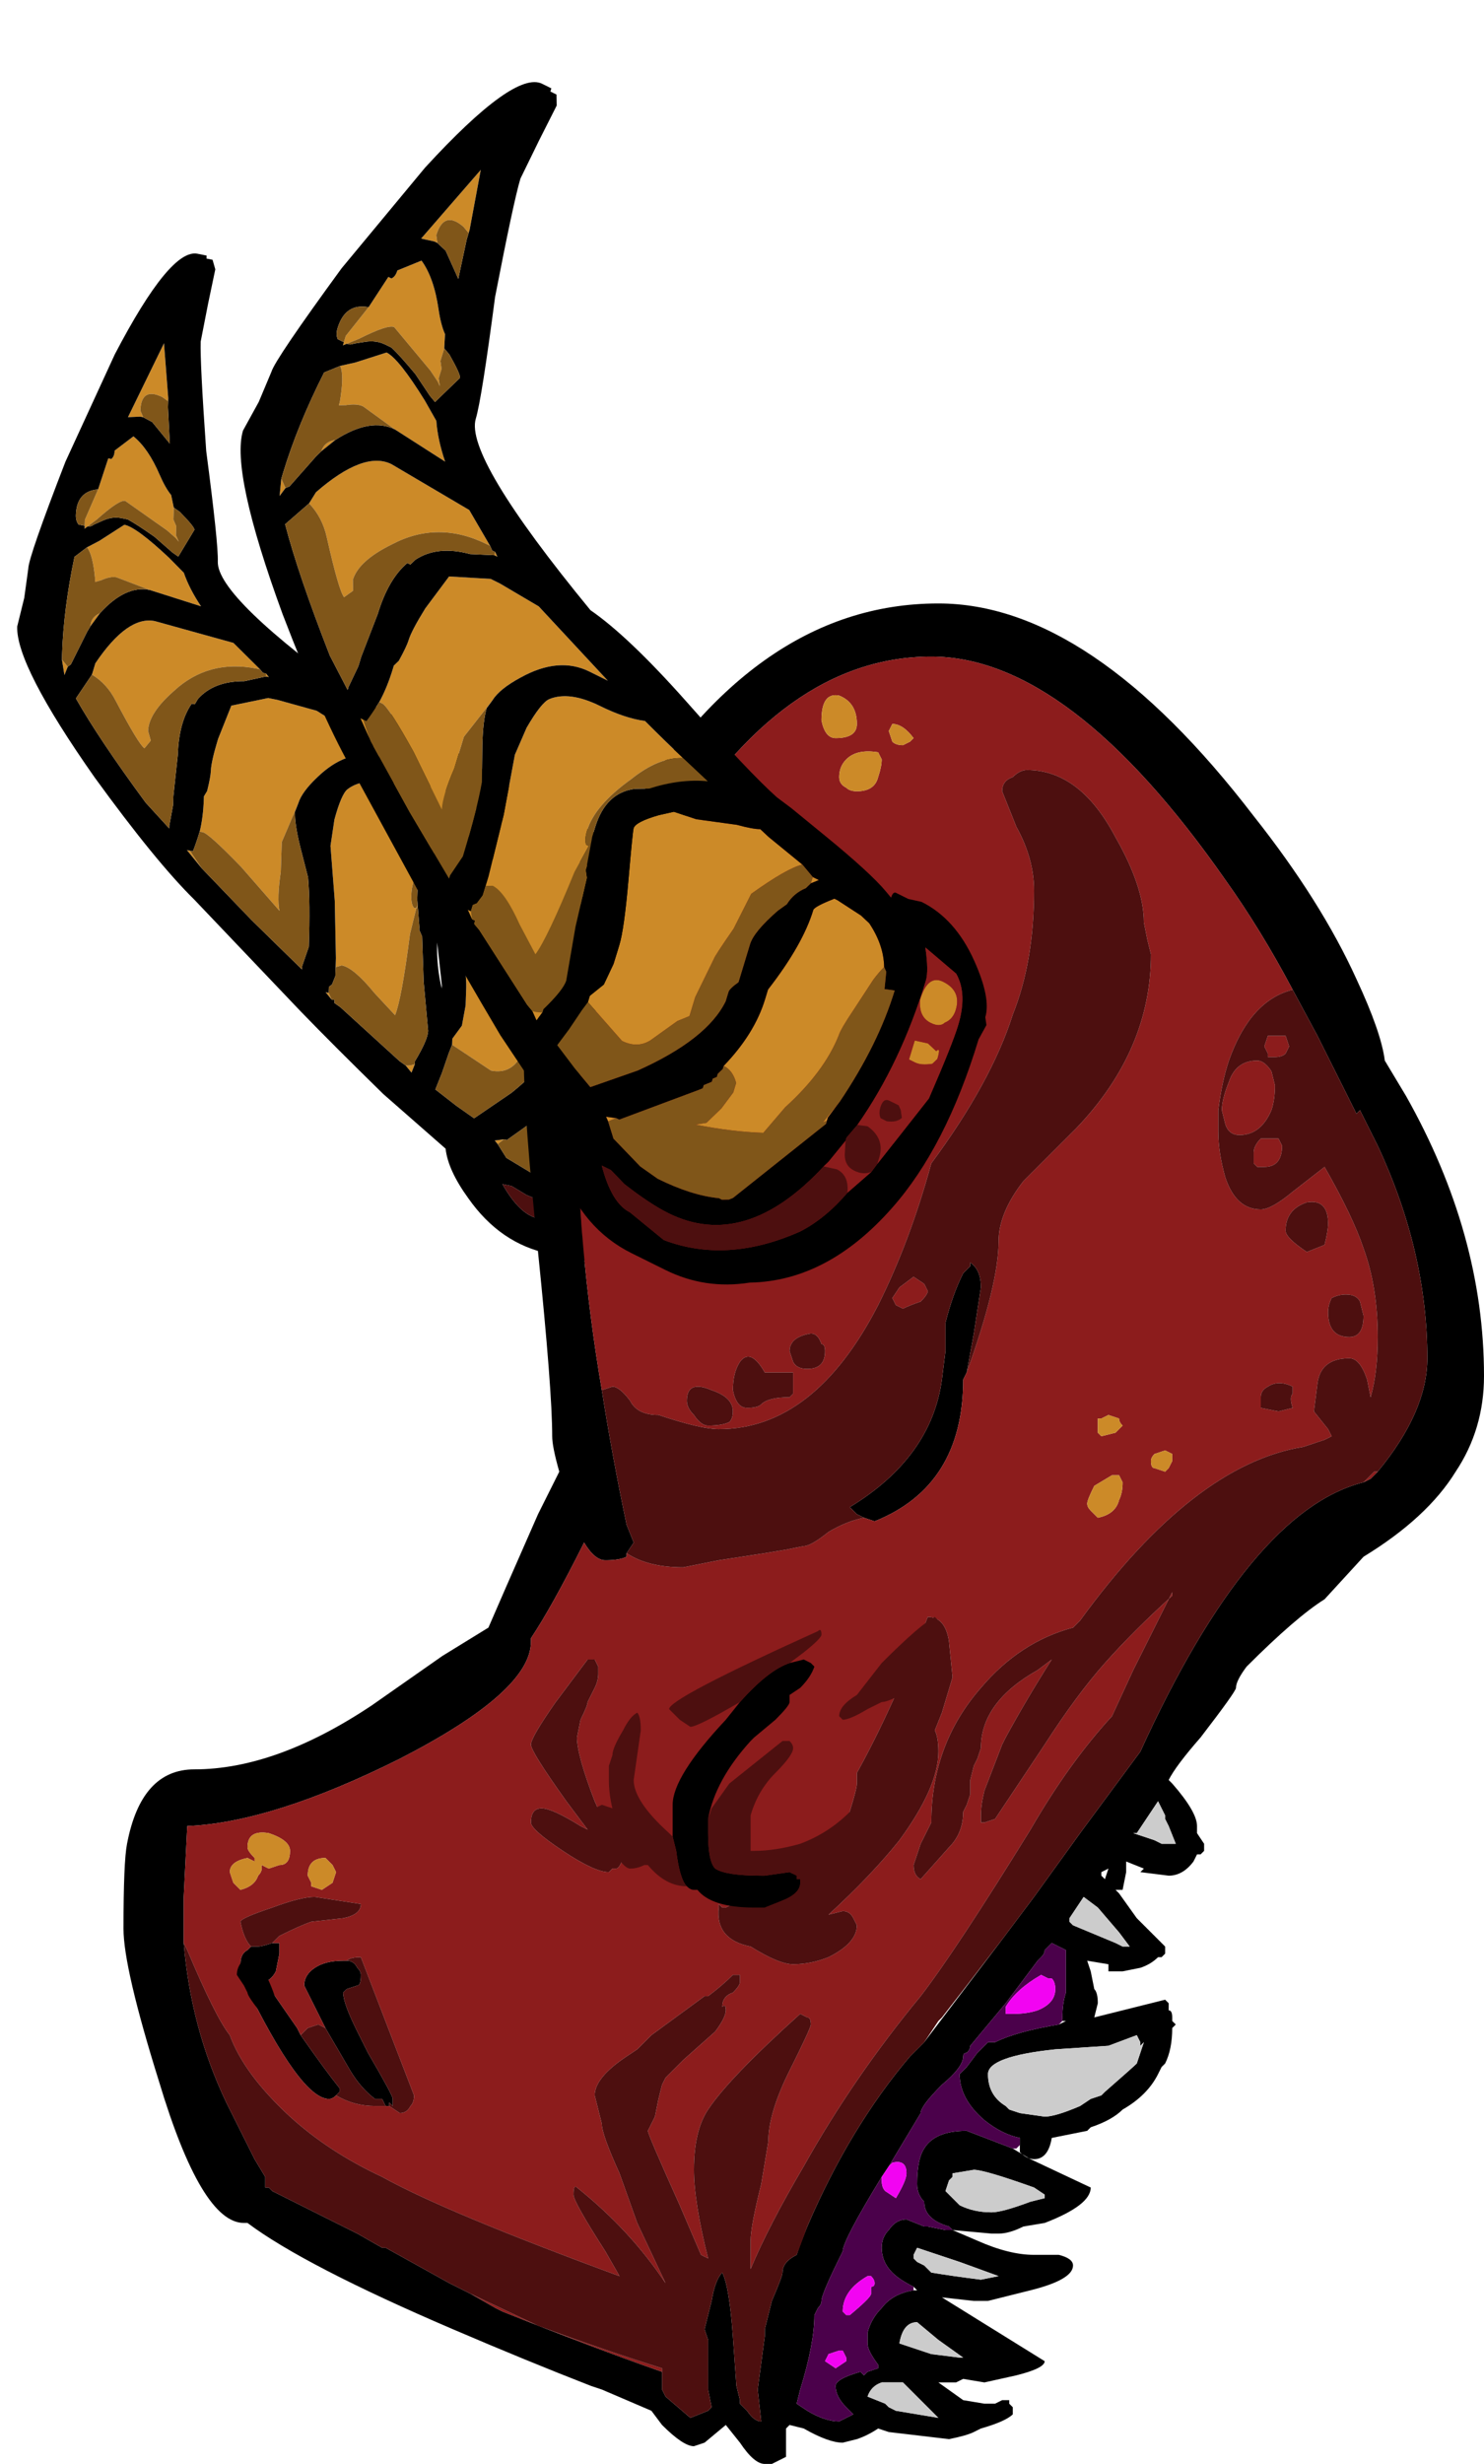 <?xml version="1.0" encoding="UTF-8" standalone="no"?>
<svg xmlns:ffdec="https://www.free-decompiler.com/flash" xmlns:xlink="http://www.w3.org/1999/xlink" ffdec:objectType="frame" height="243.35px" width="146.6px" xmlns="http://www.w3.org/2000/svg">
  <g transform="matrix(1.0, 0.0, 0.0, 1.0, 92.7, 239.5)">
    <use ffdec:characterId="43" height="108.15" transform="matrix(0.856, 0.172, -0.028, 0.843, -89.668, -217.75)" width="91.7" xlink:href="#sprite0"/>
    <use ffdec:characterId="45" height="26.25" transform="matrix(7.0, 0.0, 0.0, 7.0, -80.5, -179.9)" width="19.2" xlink:href="#shape1"/>
    <use ffdec:characterId="43" height="108.15" transform="matrix(0.865, 0.429, -0.271, 0.893, -55.794, -239.483)" width="91.7" xlink:href="#sprite0"/>
  </g>
  <defs>
    <g id="sprite0" transform="matrix(1.0, 0.0, 0.0, 1.0, 45.85, 108.15)">
      <use ffdec:characterId="42" height="15.45" transform="matrix(7.0, 0.0, 0.0, 7.0, -45.85, -108.15)" width="13.1" xlink:href="#shape0"/>
    </g>
    <g id="shape0" transform="matrix(1.0, 0.0, 0.0, 1.0, 6.55, 15.45)">
      <path d="M-1.15 -4.05 L-1.15 -4.2 -1.2 -5.15 -1.3 -6.05 -1.25 -6.5 Q-1.15 -6.95 -1.05 -7.05 -0.8 -7.3 -0.3 -7.3 0.1 -7.3 0.4 -7.4 0.8 -7.25 1.1 -7.15 0.75 -7.0 0.45 -6.5 0.05 -5.9 0.05 -5.5 0.05 -5.35 0.1 -5.3 L0.15 -5.3 0.15 -5.35 0.05 -4.85 Q-0.05 -3.75 -0.15 -3.45 L-0.5 -3.75 Q-0.85 -4.1 -1.05 -4.1 L-1.15 -4.05 M0.2 -2.7 L0.15 -2.55 0.05 -2.65 Q0.1 -2.65 0.2 -2.7 M-1.2 -3.5 L-1.3 -3.6 -1.25 -3.6 -1.2 -3.5 M4.85 -5.65 Q4.8 -5.55 4.75 -5.4 L4.6 -4.85 Q4.5 -4.5 4.5 -4.4 4.45 -3.8 4.05 -3.05 L3.85 -2.55 Q3.4 -2.35 2.85 -2.2 L3.0 -2.3 3.15 -2.6 3.25 -2.9 3.25 -3.05 Q3.15 -3.2 3.0 -3.2 3.3 -3.85 3.3 -4.4 L3.3 -4.55 Q3.6 -5.4 3.6 -5.95 3.6 -6.0 3.8 -6.2 L3.85 -6.25 3.9 -6.25 4.3 -6.2 4.45 -6.15 Q4.75 -5.95 4.85 -5.65 M1.7 -1.75 L1.6 -1.65 1.55 -1.7 1.7 -1.75 M4.7 -3.15 L4.65 -3.1 4.8 -3.5 4.7 -3.2 4.7 -3.15 M5.75 -5.85 Q6.05 -5.85 6.05 -5.55 6.05 -5.4 5.95 -5.3 5.9 -5.2 5.75 -5.2 5.55 -5.2 5.5 -5.45 5.5 -5.85 5.75 -5.85 M3.45 -6.4 L3.55 -6.4 3.45 -6.3 3.45 -6.4 M0.8 -3.15 L0.8 -3.25 0.95 -3.5 1.0 -3.85 1.0 -4.15 Q1.0 -4.4 0.85 -5.1 0.7 -5.8 0.7 -5.85 0.7 -5.95 1.0 -6.2 L1.2 -6.35 1.55 -6.4 2.15 -6.6 Q2.4 -6.65 2.5 -6.7 L2.65 -6.65 3.25 -6.5 Q3.05 -6.35 2.65 -5.75 L2.55 -5.15 Q2.4 -4.65 2.4 -4.6 L2.3 -3.95 2.3 -3.65 2.15 -3.5 1.85 -3.05 Q1.7 -2.85 1.45 -2.85 L0.8 -3.15 M5.6 -4.55 Q5.6 -4.6 5.6 -4.7 L5.6 -4.85 5.8 -4.9 5.95 -4.85 Q6.0 -4.95 6.0 -4.75 L5.95 -4.65 Q5.8 -4.55 5.7 -4.55 L5.6 -4.55 M-4.2 -12.9 L-4.3 -12.95 Q-4.65 -13.05 -4.65 -12.65 L-4.6 -12.55 -4.65 -12.55 -4.85 -12.5 -4.3 -13.85 -4.2 -12.95 -4.2 -12.9 M-5.3 -11.2 L-5.15 -11.75 -5.1 -11.75 Q-5.05 -11.8 -5.05 -11.9 L-4.75 -12.2 Q-4.5 -12.05 -4.3 -11.65 -4.2 -11.45 -4.1 -11.35 L-4.05 -11.15 -4.05 -10.95 -4.0 -10.85 -4.0 -10.7 -3.95 -10.6 -4.0 -10.65 -4.15 -10.75 -4.85 -11.1 Q-4.95 -11.1 -5.3 -10.7 L-5.45 -10.55 -5.5 -10.5 -5.5 -10.55 -5.5 -10.65 -5.3 -11.2 M-5.3 -8.1 L-5.25 -8.3 Q-4.75 -9.2 -4.3 -9.2 L-3.0 -9.1 -2.55 -8.75 -2.6 -8.75 Q-3.4 -8.75 -3.95 -8.1 -4.35 -7.65 -4.35 -7.35 L-4.3 -7.2 -4.4 -7.05 Q-4.5 -7.1 -4.9 -7.75 -5.05 -8.0 -5.3 -8.1 M-2.45 -8.7 L-2.4 -8.65 -2.45 -8.65 -2.45 -8.7 M-3.95 -5.8 L-3.95 -5.8 M-5.45 -10.2 L-5.25 -10.35 -4.85 -10.7 Q-4.65 -10.7 -4.1 -10.3 L-3.85 -10.1 Q-3.75 -9.85 -3.55 -9.6 L-4.4 -9.7 -4.95 -9.8 Q-5.05 -9.8 -5.2 -9.7 L-5.3 -9.65 -5.3 -9.7 Q-5.35 -10.1 -5.45 -10.2 M-5.2 -9.15 L-5.35 -8.9 Q-5.35 -9.05 -5.2 -9.15 M-5.7 -8.15 L-5.75 -8.0 -5.8 -8.25 -5.7 -8.15 M-3.45 -5.85 Q-3.4 -6.1 -3.4 -6.4 L-3.4 -6.45 -3.35 -6.55 Q-3.3 -6.8 -3.3 -6.9 -3.3 -7.05 -3.2 -7.45 L-3.0 -8.05 -2.4 -8.3 -2.25 -8.3 -1.6 -8.25 -0.3 -7.7 -0.6 -7.7 Q-1.1 -7.7 -1.55 -7.15 -1.8 -6.85 -1.85 -6.65 L-2.1 -5.95 -2.1 -5.45 Q-2.15 -5.0 -2.1 -4.8 L-2.75 -5.4 Q-3.3 -5.85 -3.4 -5.85 L-3.45 -5.85 M-3.4 -5.25 L-3.65 -5.5 -3.55 -5.5 -3.6 -5.5 -3.4 -5.25" fill="#cc8a28" fill-rule="evenodd" stroke="none"/>
      <path d="M1.1 -7.15 Q0.8 -7.25 0.4 -7.4 0.1 -7.3 -0.3 -7.3 -0.8 -7.3 -1.05 -7.05 -1.15 -6.95 -1.25 -6.5 L-1.3 -6.05 -1.2 -5.15 -1.15 -4.2 -1.15 -4.05 -1.15 -3.9 -1.2 -3.75 -1.25 -3.7 -1.25 -3.6 -1.3 -3.6 -1.2 -3.5 -1.15 -3.5 -1.15 -3.45 -1.05 -3.4 -0.05 -2.7 0.05 -2.65 0.15 -2.55 0.2 -2.7 0.2 -2.75 Q0.4 -3.15 0.4 -3.3 L0.3 -4.1 0.25 -4.85 0.2 -4.95 0.2 -5.0 0.15 -5.45 0.15 -5.6 Q0.15 -6.15 0.55 -6.4 L0.75 -6.5 Q1.15 -6.85 1.55 -7.0 L1.1 -7.15 M2.6 -7.25 L2.85 -7.2 3.45 -7.05 Q4.25 -6.85 4.55 -6.7 L4.65 -6.65 Q4.65 -6.75 4.7 -6.75 L4.9 -6.75 5.1 -6.8 Q5.65 -6.8 6.1 -6.35 6.5 -5.95 6.5 -5.65 L6.55 -5.55 6.5 -5.3 Q6.5 -3.6 6.0 -2.4 5.4 -0.95 4.3 -0.4 3.7 0.0 3.05 0.0 L2.5 0.0 Q1.7 0.0 1.15 -0.65 0.8 -1.05 0.75 -1.4 L-0.3 -2.1 Q-1.15 -2.75 -1.7 -3.2 L-3.5 -4.7 Q-4.15 -5.2 -5.2 -6.4 -6.55 -8.0 -6.55 -8.65 L-6.45 -9.15 -6.4 -9.65 Q-6.4 -9.85 -5.85 -11.55 L-5.1 -13.5 Q-4.25 -15.45 -3.8 -15.45 L-3.65 -15.45 -3.65 -15.4 -3.55 -15.4 -3.5 -15.25 -3.6 -14.65 -3.7 -14.0 Q-3.7 -13.65 -3.55 -12.2 -3.3 -10.7 -3.3 -10.4 -3.3 -9.8 -0.85 -8.55 -0.2 -8.45 0.9 -7.95 2.1 -7.4 2.6 -7.25 M4.8 -3.5 Q5.1 -4.55 5.1 -5.4 L4.95 -5.35 4.9 -5.6 4.85 -5.65 Q4.75 -5.95 4.45 -6.15 L4.3 -6.2 3.9 -6.25 3.85 -6.25 3.8 -6.2 Q3.6 -6.0 3.6 -5.95 3.6 -5.4 3.3 -4.55 L3.3 -4.4 Q3.3 -3.85 3.0 -3.2 L3.0 -3.15 2.95 -3.05 2.95 -3.0 2.9 -2.95 2.9 -2.9 2.8 -2.8 2.8 -2.75 2.75 -2.7 1.75 -1.75 1.7 -1.75 1.55 -1.7 1.6 -1.65 1.75 -1.45 Q2.0 -1.35 2.25 -1.25 L2.55 -1.2 Q3.1 -1.2 3.5 -1.35 L3.55 -1.35 3.65 -1.4 3.7 -1.45 4.7 -3.1 4.7 -3.15 4.7 -3.2 4.8 -3.5 M5.6 -2.9 Q5.8 -3.45 6.05 -4.15 6.15 -5.05 6.15 -5.35 6.15 -5.85 5.9 -6.05 L5.35 -6.2 Q5.5 -5.9 5.5 -5.75 5.5 -4.45 5.15 -3.3 L5.05 -3.05 5.05 -3.0 4.9 -2.6 4.85 -2.5 Q4.1 -0.8 2.85 -0.8 2.55 -0.8 2.1 -0.9 L1.85 -1.0 1.7 -1.0 Q2.0 -0.55 2.3 -0.55 L2.9 -0.4 Q3.9 -0.5 4.8 -1.45 5.1 -1.8 5.3 -2.3 L5.55 -2.75 5.6 -2.9 M3.45 -6.3 L3.55 -6.4 3.45 -6.4 3.25 -6.5 2.65 -6.65 2.5 -6.7 Q2.4 -6.65 2.15 -6.6 L1.55 -6.4 1.2 -6.35 1.0 -6.2 Q0.7 -5.95 0.7 -5.85 0.7 -5.8 0.85 -5.1 1.0 -4.4 1.0 -4.15 L1.0 -3.85 0.95 -3.5 0.8 -3.25 0.8 -3.15 0.75 -3.0 0.65 -2.65 0.55 -2.35 0.9 -2.15 1.2 -2.0 1.8 -2.55 Q2.65 -3.45 2.75 -4.1 L2.75 -4.25 Q2.75 -4.3 2.85 -4.45 L2.85 -5.05 Q2.85 -5.25 3.1 -5.7 L3.2 -5.85 Q3.25 -6.05 3.4 -6.2 L3.45 -6.3 M0.6 -4.1 L0.5 -4.8 Q0.5 -4.4 0.6 -4.05 L0.6 -4.1 M-4.6 -12.55 L-4.45 -12.5 -4.15 -12.2 -4.2 -12.8 -4.2 -12.9 -4.2 -12.95 -4.3 -13.85 -4.85 -12.5 -4.65 -12.55 -4.6 -12.55 M-4.05 -11.15 L-4.1 -11.35 Q-4.2 -11.45 -4.3 -11.65 -4.5 -12.05 -4.75 -12.2 L-5.05 -11.9 Q-5.05 -11.8 -5.1 -11.75 L-5.15 -11.75 -5.3 -11.2 Q-5.65 -11.1 -5.65 -10.7 -5.65 -10.6 -5.6 -10.55 L-5.5 -10.55 -5.5 -10.5 -5.45 -10.55 Q-5.4 -10.55 -5.35 -10.6 L-5.2 -10.7 Q-5.05 -10.8 -4.9 -10.8 L-4.8 -10.8 Q-4.65 -10.75 -4.35 -10.6 L-4.05 -10.4 -3.95 -10.35 -3.7 -10.85 Q-3.7 -10.9 -3.95 -11.1 L-4.05 -11.15 M-2.55 -8.75 L-3.0 -9.1 -4.3 -9.2 Q-4.75 -9.2 -5.25 -8.3 L-5.3 -8.1 -5.55 -7.65 Q-5.15 -7.05 -4.35 -6.15 L-3.95 -5.8 -3.95 -5.85 -3.9 -6.2 -3.9 -6.35 -3.85 -7.05 Q-3.85 -7.6 -3.65 -7.95 L-3.6 -7.95 -3.55 -8.05 Q-3.3 -8.4 -2.8 -8.5 L-2.45 -8.65 -2.4 -8.65 -2.45 -8.7 -2.5 -8.7 -2.55 -8.75 M-3.95 -5.8 L-3.95 -5.8 M-4.4 -9.7 L-3.55 -9.6 Q-3.75 -9.85 -3.85 -10.1 L-4.1 -10.3 Q-4.65 -10.7 -4.85 -10.7 L-5.25 -10.35 -5.45 -10.2 -5.65 -10.0 Q-5.8 -9.1 -5.8 -8.35 L-5.8 -8.25 -5.75 -8.0 -5.7 -8.15 -5.65 -8.2 -5.4 -8.8 -5.35 -8.9 -5.2 -9.15 Q-4.8 -9.7 -4.4 -9.7 M-1.85 -6.65 Q-1.8 -6.85 -1.55 -7.15 -1.1 -7.7 -0.6 -7.7 L-0.3 -7.7 -1.6 -8.25 -2.25 -8.3 -2.4 -8.3 -3.0 -8.05 -3.2 -7.45 Q-3.3 -7.05 -3.3 -6.9 -3.3 -6.8 -3.35 -6.55 L-3.4 -6.45 -3.4 -6.4 Q-3.4 -6.1 -3.45 -5.85 -3.5 -5.65 -3.55 -5.5 L-3.65 -5.5 -3.4 -5.25 -2.55 -4.55 -1.7 -3.9 -1.7 -3.95 -1.6 -4.3 Q-1.6 -5.05 -1.65 -5.45 L-1.8 -5.95 Q-1.9 -6.3 -1.9 -6.5 L-1.85 -6.65" fill="#000000" fill-rule="evenodd" stroke="none"/>
      <path d="M-1.15 -4.05 L-1.05 -4.1 Q-0.85 -4.1 -0.5 -3.75 L-0.15 -3.45 Q-0.05 -3.75 0.05 -4.85 L0.15 -5.35 0.15 -5.3 0.1 -5.3 Q0.05 -5.35 0.05 -5.5 0.05 -5.9 0.45 -6.5 0.75 -7.0 1.1 -7.15 L1.55 -7.0 Q1.15 -6.85 0.75 -6.5 L0.55 -6.4 Q0.15 -6.15 0.15 -5.6 L0.15 -5.45 0.2 -5.0 0.2 -4.95 0.25 -4.85 0.3 -4.1 0.4 -3.3 Q0.4 -3.15 0.2 -2.75 L0.2 -2.7 Q0.1 -2.65 0.05 -2.65 L-0.05 -2.7 -1.05 -3.4 -1.15 -3.45 -1.15 -3.5 -1.2 -3.5 -1.25 -3.6 -1.25 -3.7 -1.2 -3.75 -1.15 -3.9 -1.15 -4.05 M4.85 -5.65 L4.9 -5.6 4.95 -5.35 5.1 -5.4 Q5.1 -4.55 4.8 -3.5 L4.65 -3.1 4.7 -3.15 4.7 -3.1 3.7 -1.45 3.65 -1.4 3.55 -1.35 3.5 -1.35 Q3.1 -1.2 2.55 -1.2 L2.25 -1.25 Q2.0 -1.35 1.75 -1.45 L1.6 -1.65 1.7 -1.75 1.75 -1.75 2.75 -2.7 2.8 -2.75 2.8 -2.8 2.9 -2.9 2.9 -2.95 2.95 -3.0 2.95 -3.05 3.0 -3.15 3.0 -3.2 Q3.15 -3.2 3.25 -3.05 L3.25 -2.9 3.15 -2.6 3.0 -2.3 2.85 -2.2 Q3.4 -2.35 3.85 -2.55 L4.05 -3.05 Q4.45 -3.8 4.5 -4.4 4.5 -4.5 4.6 -4.85 L4.75 -5.4 Q4.8 -5.55 4.85 -5.65 M3.45 -6.3 L3.4 -6.2 Q3.25 -6.05 3.2 -5.85 L3.1 -5.7 Q2.85 -5.25 2.85 -5.05 L2.85 -4.45 Q2.75 -4.3 2.75 -4.25 L2.75 -4.1 Q2.65 -3.45 1.8 -2.55 L1.2 -2.0 0.9 -2.15 0.55 -2.35 0.65 -2.65 0.75 -3.0 0.8 -3.15 1.45 -2.85 Q1.7 -2.85 1.85 -3.05 L2.15 -3.5 2.3 -3.65 2.3 -3.95 2.4 -4.6 Q2.4 -4.65 2.55 -5.15 L2.65 -5.75 Q3.05 -6.35 3.25 -6.5 L3.45 -6.4 3.45 -6.3 M-4.2 -12.9 L-4.2 -12.8 -4.15 -12.2 -4.45 -12.5 -4.6 -12.55 -4.65 -12.65 Q-4.65 -13.05 -4.3 -12.95 L-4.2 -12.9 M-5.3 -11.2 L-5.5 -10.65 -5.5 -10.55 -5.6 -10.55 Q-5.65 -10.6 -5.65 -10.7 -5.65 -11.1 -5.3 -11.2 M-5.45 -10.55 L-5.3 -10.7 Q-4.95 -11.1 -4.85 -11.1 L-4.15 -10.75 -4.0 -10.65 -3.95 -10.6 -4.0 -10.7 -4.0 -10.85 -4.05 -10.95 -4.05 -11.15 -3.95 -11.1 Q-3.7 -10.9 -3.7 -10.85 L-3.95 -10.35 -4.05 -10.4 -4.35 -10.6 Q-4.65 -10.75 -4.8 -10.8 L-4.9 -10.8 Q-5.05 -10.8 -5.2 -10.7 L-5.35 -10.6 Q-5.4 -10.55 -5.45 -10.55 M-5.3 -8.1 Q-5.05 -8.0 -4.9 -7.75 -4.5 -7.1 -4.4 -7.05 L-4.3 -7.2 -4.35 -7.35 Q-4.35 -7.65 -3.95 -8.1 -3.4 -8.75 -2.6 -8.75 L-2.55 -8.75 -2.5 -8.7 -2.45 -8.7 -2.45 -8.65 -2.8 -8.5 Q-3.3 -8.4 -3.55 -8.05 L-3.6 -7.95 -3.65 -7.95 Q-3.85 -7.6 -3.85 -7.05 L-3.9 -6.35 -3.9 -6.2 -3.95 -5.85 -3.95 -5.8 -4.35 -6.15 Q-5.15 -7.05 -5.55 -7.65 L-5.3 -8.1 M-5.45 -10.2 Q-5.35 -10.1 -5.3 -9.7 L-5.3 -9.65 -5.2 -9.7 Q-5.05 -9.8 -4.95 -9.8 L-4.4 -9.7 Q-4.8 -9.7 -5.2 -9.15 -5.35 -9.05 -5.35 -8.9 L-5.4 -8.8 -5.65 -8.2 -5.7 -8.15 -5.8 -8.25 -5.8 -8.35 Q-5.8 -9.1 -5.65 -10.0 L-5.45 -10.2 M-3.45 -5.85 L-3.4 -5.85 Q-3.3 -5.85 -2.75 -5.4 L-2.1 -4.8 Q-2.15 -5.0 -2.1 -5.45 L-2.1 -5.95 -1.85 -6.65 -1.9 -6.5 Q-1.9 -6.3 -1.8 -5.95 L-1.65 -5.45 Q-1.6 -5.05 -1.6 -4.3 L-1.7 -3.95 -1.7 -3.9 -2.55 -4.55 -3.4 -5.25 -3.6 -5.5 -3.55 -5.5 Q-3.5 -5.65 -3.45 -5.85" fill="#805619" fill-rule="evenodd" stroke="none"/>
      <path d="M5.75 -5.85 Q5.5 -5.85 5.5 -5.45 5.55 -5.2 5.75 -5.2 5.9 -5.2 5.95 -5.3 6.05 -5.4 6.05 -5.55 6.05 -5.85 5.75 -5.85 M5.15 -3.3 Q5.5 -4.45 5.5 -5.75 5.5 -5.9 5.35 -6.2 L5.9 -6.05 Q6.15 -5.85 6.15 -5.35 6.15 -5.05 6.05 -4.15 5.8 -3.45 5.6 -2.9 L5.6 -3.0 Q5.6 -3.3 5.3 -3.35 L5.15 -3.3 M5.55 -2.75 L5.3 -2.3 Q5.25 -2.55 5.05 -2.55 L4.85 -2.5 4.9 -2.6 5.05 -3.0 5.1 -2.8 Q5.15 -2.65 5.3 -2.65 5.45 -2.65 5.55 -2.75 M5.6 -4.55 L5.7 -4.55 Q5.8 -4.55 5.95 -4.65 L6.0 -4.75 Q6.0 -4.95 5.95 -4.85 L5.8 -4.9 5.6 -4.85 5.6 -4.7 Q5.6 -4.6 5.6 -4.55 M5.65 -3.85 L5.5 -3.85 Q5.4 -3.85 5.4 -3.7 5.4 -3.6 5.45 -3.55 L5.55 -3.55 Q5.7 -3.6 5.75 -3.7 L5.7 -3.8 5.65 -3.85" fill="#8c1c1c" fill-rule="evenodd" stroke="none"/>
      <path d="M5.15 -3.3 L5.3 -3.35 Q5.6 -3.3 5.6 -3.0 L5.6 -2.9 5.55 -2.75 Q5.45 -2.65 5.3 -2.65 5.15 -2.65 5.1 -2.8 L5.05 -3.0 5.05 -3.05 5.15 -3.3 M5.3 -2.3 Q5.1 -1.8 4.8 -1.45 3.9 -0.5 2.9 -0.4 L2.3 -0.55 Q2.0 -0.55 1.7 -1.0 L1.85 -1.0 2.1 -0.9 Q2.55 -0.8 2.85 -0.8 4.1 -0.8 4.85 -2.5 L5.05 -2.55 Q5.25 -2.55 5.3 -2.3 M5.65 -3.85 L5.7 -3.8 5.75 -3.7 Q5.7 -3.6 5.55 -3.55 L5.45 -3.55 Q5.4 -3.6 5.4 -3.7 5.4 -3.85 5.5 -3.85 L5.65 -3.85" fill="#4d0f0f" fill-rule="evenodd" stroke="none"/>
    </g>
    <g id="shape1" transform="matrix(1.0, 0.0, 0.0, 1.0, 11.5, 25.7)">
      <path d="M0.4 -14.85 L0.35 -14.75 Q0.35 -13.25 -0.9 -12.75 L-1.05 -12.8 -1.15 -12.85 -1.25 -12.95 Q-0.1 -13.65 0.05 -14.75 L0.1 -15.15 0.1 -15.55 Q0.2 -15.95 0.35 -16.25 L0.45 -16.35 0.45 -16.4 Q0.6 -16.3 0.6 -16.05 L0.5 -15.4 0.4 -14.85 M-4.4 -12.3 L-4.4 -12.25 Q-4.5 -12.2 -4.7 -12.2 -4.85 -12.2 -5.0 -12.45 -5.45 -11.55 -5.75 -11.1 L-5.75 -11.05 Q-5.75 -10.35 -7.6 -9.4 -9.4 -8.5 -10.6 -8.45 L-10.65 -7.45 -10.65 -6.8 Q-10.55 -5.6 -10.05 -4.55 L-9.65 -3.75 -9.5 -3.5 -9.5 -3.35 -9.45 -3.35 -9.4 -3.3 -8.2 -2.7 -7.85 -2.5 -7.8 -2.5 -6.9 -2.0 -6.6 -1.85 -6.25 -1.65 -6.15 -1.6 Q-4.9 -1.1 -3.9 -0.75 L-3.9 -0.5 -3.85 -0.4 -3.5 -0.1 -3.25 -0.2 -3.2 -0.25 -3.25 -0.5 -3.25 -1.2 -3.3 -1.35 -3.2 -1.75 Q-3.15 -2.05 -3.05 -2.15 -2.95 -1.95 -2.9 -1.25 L-2.85 -0.55 -2.8 -0.35 -2.8 -0.3 -2.7 -0.2 Q-2.6 -0.05 -2.5 -0.05 L-2.55 -0.5 -2.45 -1.25 -2.45 -1.35 -2.35 -1.75 Q-2.2 -2.1 -2.2 -2.15 -2.2 -2.3 -2.0 -2.4 L-1.95 -2.55 -1.85 -2.8 Q-1.25 -4.2 -0.4 -5.2 L-0.2 -5.4 0.9 -6.85 1.35 -7.45 2.0 -8.35 2.85 -9.5 Q4.4 -12.9 6.0 -13.3 L6.1 -13.35 6.2 -13.45 Q6.9 -14.3 6.9 -15.05 6.9 -16.55 6.2 -18.05 L5.95 -18.55 5.9 -18.5 5.35 -19.6 5.0 -20.25 Q4.55 -21.1 4.05 -21.8 1.85 -24.95 -0.1 -24.95 -2.2 -24.95 -3.8 -22.3 -4.35 -21.3 -4.75 -20.2 -5.1 -19.2 -5.1 -18.6 -5.1 -16.65 -4.75 -14.6 -4.6 -13.65 -4.4 -12.7 L-4.3 -12.45 -4.4 -12.3 M0.2 -2.75 L0.55 -2.6 Q1.0 -2.4 1.35 -2.4 L1.7 -2.4 Q1.9 -2.35 1.9 -2.25 1.9 -2.05 1.3 -1.9 L0.7 -1.75 0.5 -1.75 0.05 -1.8 1.5 -0.9 Q1.5 -0.8 1.1 -0.7 L0.65 -0.6 0.35 -0.65 0.25 -0.6 0.0 -0.6 0.35 -0.35 0.65 -0.3 Q0.7 -0.3 0.8 -0.3 L0.9 -0.35 1.0 -0.35 1.0 -0.3 1.05 -0.25 1.05 -0.15 Q0.95 -0.05 0.6 0.05 L0.5 0.1 Q0.4 0.15 0.15 0.2 L-0.7 0.1 -0.85 0.05 Q-1.0 0.15 -1.15 0.2 L-1.35 0.25 Q-1.55 0.25 -1.9 0.05 L-2.1 0.0 -2.15 0.05 -2.15 0.45 -2.35 0.55 -2.45 0.55 Q-2.6 0.55 -2.8 0.25 L-3.0 0.0 -3.3 0.25 -3.45 0.3 Q-3.6 0.3 -3.9 0.0 L-4.05 -0.2 -4.75 -0.5 -4.9 -0.55 Q-5.8 -0.9 -6.85 -1.35 -8.95 -2.25 -9.75 -2.85 L-9.8 -2.85 Q-10.4 -2.85 -11.0 -4.85 -11.5 -6.45 -11.5 -7.0 -11.5 -7.95 -11.45 -8.2 -11.25 -9.25 -10.5 -9.25 -9.35 -9.25 -8.0 -10.15 L-7.0 -10.85 -6.35 -11.25 Q-6.2 -11.6 -5.65 -12.85 L-5.35 -13.45 Q-5.45 -13.8 -5.45 -13.95 -5.45 -14.6 -5.65 -16.55 -5.85 -18.5 -5.85 -19.25 L-5.5 -20.3 Q-5.1 -21.5 -4.5 -22.5 -2.65 -25.7 0.0 -25.7 2.15 -25.7 4.45 -22.7 5.4 -21.5 5.9 -20.4 6.25 -19.65 6.3 -19.25 L6.6 -18.75 Q7.7 -16.8 7.7 -14.8 7.7 -14.05 7.3 -13.45 6.9 -12.8 6.0 -12.25 L5.45 -11.65 Q5.05 -11.4 4.35 -10.7 4.2 -10.5 4.2 -10.4 4.2 -10.35 3.7 -9.7 3.35 -9.3 3.25 -9.1 L3.3 -9.05 Q3.65 -8.65 3.65 -8.45 L3.65 -8.35 3.75 -8.2 3.75 -8.1 3.7 -8.05 3.65 -8.05 3.6 -7.95 Q3.45 -7.75 3.25 -7.75 L2.85 -7.8 2.9 -7.85 2.65 -7.95 2.65 -7.8 2.6 -7.55 2.5 -7.55 2.55 -7.5 2.8 -7.15 3.2 -6.75 3.2 -6.65 3.15 -6.6 3.1 -6.6 Q3.0 -6.5 2.85 -6.45 L2.6 -6.4 2.4 -6.4 2.4 -6.5 2.1 -6.55 2.15 -6.4 2.2 -6.15 Q2.25 -6.1 2.25 -5.95 L2.2 -5.75 3.2 -6.0 3.25 -5.95 3.25 -5.85 Q3.3 -5.85 3.3 -5.75 L3.3 -5.7 3.35 -5.65 3.3 -5.6 Q3.3 -5.3 3.2 -5.1 L3.15 -5.05 3.1 -4.95 Q2.95 -4.65 2.6 -4.45 2.45 -4.3 2.15 -4.2 L2.1 -4.15 1.6 -4.05 Q1.55 -3.75 1.35 -3.75 1.25 -3.75 1.15 -3.85 L1.15 -3.95 1.15 -4.05 Q0.9 -4.1 0.65 -4.3 0.3 -4.6 0.3 -4.95 L0.4 -5.05 0.55 -5.25 0.7 -5.4 0.8 -5.4 Q1.1 -5.55 1.7 -5.65 L1.8 -5.7 1.75 -5.7 1.75 -5.75 Q1.75 -5.95 1.8 -6.1 L1.8 -6.7 1.6 -6.8 1.5 -6.7 Q1.5 -6.65 1.45 -6.6 L1.4 -6.55 0.95 -5.95 0.45 -5.35 Q0.45 -5.3 0.4 -5.25 0.35 -5.25 0.35 -5.2 0.35 -5.05 0.05 -4.8 -0.25 -4.5 -0.25 -4.4 L-0.7 -3.65 -0.8 -3.5 Q-1.35 -2.6 -1.35 -2.45 -1.65 -1.85 -1.65 -1.75 -1.65 -1.7 -1.7 -1.65 L-1.75 -1.55 Q-1.75 -1.15 -1.95 -0.5 L-2.0 -0.3 -1.85 -0.2 Q-1.6 -0.05 -1.4 -0.05 L-1.2 -0.15 -1.3 -0.25 Q-1.45 -0.4 -1.45 -0.55 -1.45 -0.65 -1.1 -0.75 L-1.05 -0.7 -1.0 -0.75 -0.85 -0.8 -0.85 -0.85 Q-1.0 -1.05 -1.0 -1.15 L-1.0 -1.3 Q-0.95 -1.5 -0.8 -1.65 -0.65 -1.85 -0.35 -1.9 L-0.3 -1.9 -0.35 -1.95 Q-0.55 -2.05 -0.65 -2.15 -0.8 -2.3 -0.8 -2.5 -0.8 -2.65 -0.7 -2.75 -0.6 -2.9 -0.45 -2.9 L-0.2 -2.8 -0.15 -2.8 0.1 -2.75 0.2 -2.75 0.15 -2.8 Q-0.2 -2.9 -0.2 -3.15 -0.3 -3.25 -0.3 -3.4 -0.3 -3.75 -0.2 -3.9 -0.05 -4.15 0.4 -4.15 L1.05 -3.9 1.3 -3.75 2.15 -3.35 Q2.15 -3.1 1.5 -2.85 L1.2 -2.8 Q1.0 -2.7 0.85 -2.7 L0.75 -2.7 0.2 -2.75 M-0.85 -0.8 L-0.85 -0.8 M-2.9 -7.35 L-2.6 -7.35 -2.9 -7.35 M2.75 -8.35 L3.05 -8.25 3.15 -8.2 3.35 -8.2 3.25 -8.45 3.2 -8.55 3.2 -8.6 3.1 -8.8 2.8 -8.35 2.75 -8.35 M1.85 -7.1 L1.9 -7.05 2.5 -6.8 2.6 -6.75 2.7 -6.75 2.55 -6.95 2.25 -7.3 2.05 -7.45 1.85 -7.15 1.85 -7.1 M2.3 -7.75 L2.35 -7.7 2.4 -7.85 2.3 -7.8 2.3 -7.75 M2.85 -5.4 L2.8 -5.5 2.4 -5.35 1.65 -5.3 Q0.7 -5.2 0.7 -4.95 0.7 -4.65 0.95 -4.5 L1.0 -4.45 1.15 -4.4 1.5 -4.35 Q1.65 -4.35 2.0 -4.5 L2.15 -4.6 2.3 -4.65 2.35 -4.7 Q2.75 -5.05 2.8 -5.1 L2.9 -5.4 2.85 -5.35 2.85 -5.4 M1.5 -3.2 L1.5 -3.25 1.35 -3.35 Q0.65 -3.6 0.5 -3.6 L0.2 -3.55 0.2 -3.5 0.15 -3.45 0.1 -3.3 0.3 -3.1 Q0.5 -3.0 0.75 -3.0 0.9 -3.0 1.3 -3.15 L1.5 -3.2 M0.85 -2.1 L0.3 -2.3 -0.3 -2.5 -0.35 -2.4 -0.35 -2.35 -0.3 -2.3 -0.2 -2.25 -0.1 -2.15 Q0.2 -2.1 0.6 -2.05 L0.85 -2.1 M0.35 -0.95 L0.0 -1.2 -0.3 -1.45 Q-0.5 -1.45 -0.55 -1.15 -0.4 -1.1 -0.1 -1.0 L0.3 -0.95 0.35 -0.95 M-9.4 -6.8 L-9.3 -6.8 -9.3 -6.65 -9.35 -6.4 Q-9.4 -6.3 -9.5 -6.25 L-9.05 -5.6 -9.0 -5.5 Q-8.65 -5.0 -8.45 -4.75 L-8.45 -4.7 -8.5 -4.65 Q-8.55 -4.6 -8.6 -4.6 -9.0 -4.6 -9.8 -6.25 L-9.85 -6.5 Q-9.85 -6.65 -9.75 -6.7 L-9.7 -6.75 -9.6 -6.75 Q-9.55 -6.75 -9.4 -6.8 M-8.65 -5.6 L-8.95 -6.2 Q-8.95 -6.35 -8.8 -6.45 -8.65 -6.55 -8.4 -6.55 L-8.35 -6.55 Q-8.25 -6.55 -8.2 -6.45 -8.15 -6.4 -8.15 -6.35 -8.15 -6.2 -8.2 -6.2 L-8.35 -6.15 -8.4 -6.1 Q-8.4 -5.95 -8.2 -5.55 L-8.05 -5.25 Q-7.7 -4.65 -7.7 -4.6 L-7.7 -4.5 -7.75 -4.55 -7.75 -4.5 -7.8 -4.5 -7.85 -4.6 -7.95 -4.6 Q-8.15 -4.75 -8.3 -5.0 L-8.65 -5.6 M-0.75 -0.3 L-0.7 -0.25 -0.6 -0.2 0.0 -0.1 -0.5 -0.6 -0.8 -0.6 Q-0.95 -0.55 -1.0 -0.4 L-0.75 -0.3" fill="#000000" fill-rule="evenodd" stroke="none"/>
      <path d="M0.4 -14.85 Q0.85 -16.1 0.85 -16.7 0.85 -17.1 1.2 -17.55 L1.95 -18.3 Q3.0 -19.4 3.0 -20.75 L2.95 -20.95 2.9 -21.2 Q2.9 -21.7 2.5 -22.4 2.0 -23.35 1.25 -23.35 1.15 -23.35 1.05 -23.25 0.9 -23.2 0.9 -23.05 L1.1 -22.55 Q1.35 -22.1 1.35 -21.65 1.35 -20.65 1.05 -19.9 0.75 -18.95 -0.1 -17.8 -0.4 -16.7 -0.85 -15.8 -1.75 -14.05 -3.1 -14.05 -3.35 -14.05 -3.95 -14.25 -4.25 -14.25 -4.35 -14.45 -4.5 -14.65 -4.6 -14.65 L-4.75 -14.6 Q-5.1 -16.65 -5.1 -18.6 -5.1 -19.2 -4.75 -20.2 -4.35 -21.3 -3.8 -22.3 -2.2 -24.95 -0.1 -24.95 1.85 -24.95 4.05 -21.8 4.55 -21.1 5.0 -20.25 4.4 -20.1 4.1 -19.25 4.0 -18.95 3.95 -18.55 L3.95 -18.25 Q3.95 -17.95 4.05 -17.6 4.2 -17.15 4.55 -17.15 4.7 -17.15 5.0 -17.4 L5.45 -17.75 Q5.85 -17.05 6.0 -16.6 6.2 -16.05 6.2 -15.35 6.2 -14.85 6.1 -14.5 L6.05 -14.75 Q5.95 -15.05 5.8 -15.05 5.4 -15.05 5.35 -14.7 L5.3 -14.3 5.5 -14.05 5.55 -13.95 5.45 -13.9 5.15 -13.8 Q3.6 -13.55 2.0 -11.35 L1.9 -11.25 Q1.15 -11.05 0.6 -10.4 -0.1 -9.6 -0.1 -8.5 L-0.25 -8.2 -0.35 -7.9 Q-0.35 -7.75 -0.25 -7.7 L0.15 -8.15 Q0.35 -8.35 0.35 -8.65 L0.4 -8.75 0.45 -8.9 0.45 -9.1 0.5 -9.3 0.55 -9.4 0.6 -9.55 Q0.6 -10.2 1.4 -10.65 L1.6 -10.8 Q1.25 -10.25 0.95 -9.7 L0.9 -9.6 0.65 -8.95 Q0.6 -8.75 0.6 -8.6 0.6 -8.55 0.6 -8.5 L0.65 -8.5 0.8 -8.55 1.5 -9.6 Q1.95 -10.3 2.35 -10.75 2.75 -11.2 3.3 -11.7 L3.3 -11.75 Q3.05 -11.25 2.75 -10.65 L2.45 -10.0 Q1.85 -9.35 1.3 -8.4 0.25 -6.7 -0.25 -6.05 -1.2 -4.9 -1.9 -3.65 -2.4 -2.8 -2.65 -2.2 L-2.65 -2.6 Q-2.65 -2.8 -2.5 -3.4 L-2.4 -4.0 Q-2.4 -4.4 -2.1 -5.0 -1.8 -5.6 -1.8 -5.65 -1.8 -5.75 -1.85 -5.75 L-1.95 -5.8 Q-2.95 -4.9 -3.25 -4.45 -3.45 -4.15 -3.45 -3.6 -3.45 -3.15 -3.25 -2.35 L-3.35 -2.4 -3.65 -3.1 Q-4.1 -4.1 -4.1 -4.15 L-4.0 -4.35 -3.95 -4.6 -3.9 -4.8 -3.85 -4.9 -3.6 -5.15 -3.15 -5.55 Q-3.0 -5.75 -3.0 -5.85 -3.0 -5.95 -3.05 -5.9 -3.05 -6.05 -2.9 -6.1 -2.8 -6.2 -2.8 -6.25 L-2.8 -6.35 -2.9 -6.35 Q-3.05 -6.2 -3.25 -6.05 L-3.3 -6.05 -4.05 -5.5 -4.25 -5.3 -4.4 -5.2 Q-4.85 -4.9 -4.85 -4.65 L-4.75 -4.25 Q-4.75 -4.1 -4.5 -3.55 L-4.25 -2.85 -3.85 -2.0 Q-4.35 -2.75 -5.1 -3.35 -5.15 -3.4 -5.15 -3.25 -5.15 -3.15 -4.7 -2.45 L-4.5 -2.1 Q-6.95 -3.0 -7.85 -3.5 -8.6 -3.85 -9.15 -4.35 -9.8 -4.95 -10.0 -5.5 -10.2 -5.75 -10.6 -6.7 L-10.65 -6.8 -10.65 -7.45 -10.6 -8.45 Q-9.4 -8.5 -7.6 -9.4 -5.75 -10.35 -5.75 -11.05 L-5.75 -11.1 Q-5.45 -11.55 -5.0 -12.45 -4.85 -12.2 -4.7 -12.2 -4.5 -12.2 -4.4 -12.25 L-4.4 -12.3 Q-4.1 -12.1 -3.6 -12.1 L-3.1 -12.2 -2.45 -12.3 -2.15 -12.35 -1.9 -12.4 Q-1.8 -12.4 -1.55 -12.6 -1.3 -12.75 -1.05 -12.8 L-0.9 -12.75 Q0.35 -13.25 0.35 -14.75 L0.4 -14.85 M4.65 -19.6 L4.9 -19.6 4.95 -19.45 4.9 -19.35 Q4.85 -19.3 4.75 -19.3 L4.65 -19.3 4.65 -19.35 4.6 -19.45 4.65 -19.6 M4.05 -18.35 L4.0 -18.55 Q4.0 -18.7 4.1 -18.95 4.2 -19.25 4.5 -19.25 4.6 -19.25 4.7 -19.1 L4.75 -18.9 Q4.75 -18.7 4.7 -18.55 4.55 -18.2 4.25 -18.2 4.1 -18.2 4.05 -18.35 M4.8 -18.15 L4.85 -18.05 Q4.85 -17.75 4.6 -17.75 L4.5 -17.75 4.45 -17.8 4.45 -17.95 Q4.45 -18.05 4.55 -18.15 L4.8 -18.15 M2.55 -14.2 L2.4 -14.25 2.3 -14.2 2.25 -14.2 2.25 -14.0 2.3 -13.95 2.5 -14.0 2.6 -14.1 Q2.55 -14.15 2.55 -14.2 M6.0 -13.3 L6.15 -13.45 6.2 -13.45 6.1 -13.35 6.0 -13.3 M5.0 -14.55 L5.0 -14.65 Q4.8 -14.75 4.65 -14.65 4.55 -14.6 4.55 -14.5 L4.55 -14.35 4.8 -14.3 5.0 -14.35 Q4.95 -14.5 5.0 -14.55 M5.55 -15.9 Q5.5 -15.8 5.5 -15.7 5.5 -15.35 5.8 -15.35 6.0 -15.35 6.0 -15.65 L5.95 -15.85 Q5.9 -15.95 5.75 -15.95 5.65 -15.95 5.55 -15.9 M4.9 -16.85 Q4.9 -16.75 5.2 -16.55 L5.45 -16.65 Q5.5 -16.85 5.5 -16.95 5.5 -17.3 5.2 -17.25 4.9 -17.15 4.9 -16.85 M2.55 -13.4 L2.45 -13.4 2.2 -13.25 Q2.1 -13.05 2.1 -13.0 2.1 -12.95 2.15 -12.9 L2.25 -12.8 Q2.5 -12.85 2.55 -13.05 2.6 -13.15 2.6 -13.3 L2.55 -13.4 M3.0 -13.6 Q3.0 -13.5 3.05 -13.5 L3.2 -13.45 3.25 -13.5 3.3 -13.6 3.3 -13.7 3.2 -13.75 3.05 -13.7 Q3.0 -13.65 3.0 -13.6 M-2.9 -7.35 L-3.0 -7.3 -3.05 -7.3 -3.1 -7.35 -3.1 -7.3 Q-3.15 -6.85 -2.65 -6.75 -2.25 -6.5 -2.05 -6.5 -1.8 -6.5 -1.55 -6.6 -1.15 -6.8 -1.15 -7.05 L-1.2 -7.15 Q-1.25 -7.25 -1.35 -7.25 L-1.55 -7.2 Q-0.95 -7.75 -0.55 -8.25 0.0 -9.0 0.0 -9.5 0.0 -9.7 -0.05 -9.8 L0.05 -10.05 0.2 -10.55 0.15 -11.05 Q0.1 -11.4 -0.15 -11.4 -0.65 -10.1 -1.15 -9.2 L-1.15 -9.05 Q-1.15 -8.95 -1.35 -8.35 L-2.6 -7.35 -2.9 -7.35 M-1.85 -2.8 L-1.95 -2.55 -2.0 -2.4 -1.85 -2.8 M-3.9 -0.75 Q-4.9 -1.1 -6.15 -1.6 L-6.25 -1.65 -6.6 -1.85 -5.65 -1.4 Q-4.7 -1.05 -3.9 -0.8 L-3.9 -0.75 M-9.4 -3.3 L-9.45 -3.35 -9.4 -3.3 M-0.8 -23.5 L-0.85 -23.6 Q-1.15 -23.65 -1.3 -23.5 -1.4 -23.4 -1.4 -23.25 -1.4 -23.15 -1.3 -23.1 -1.25 -23.05 -1.15 -23.05 -0.9 -23.05 -0.85 -23.25 -0.8 -23.4 -0.8 -23.5 M-1.15 -24.0 Q-1.15 -24.3 -1.4 -24.4 -1.65 -24.45 -1.65 -24.05 -1.6 -23.8 -1.45 -23.8 -1.15 -23.8 -1.15 -24.0 M-0.65 -24.0 L-0.7 -23.9 -0.65 -23.75 Q-0.6 -23.7 -0.5 -23.7 L-0.4 -23.75 -0.35 -23.8 Q-0.5 -24.0 -0.65 -24.0 M-3.2 -14.6 Q-3.55 -14.75 -3.55 -14.45 -3.55 -14.35 -3.45 -14.25 -3.35 -14.1 -3.25 -14.1 -3.05 -14.1 -2.95 -14.15 -2.9 -14.2 -2.9 -14.3 -2.9 -14.5 -3.2 -14.6 M-0.55 -16.05 L-0.35 -16.2 -0.2 -16.1 -0.15 -16.0 Q-0.15 -15.95 -0.25 -15.85 -0.4 -15.8 -0.5 -15.75 L-0.6 -15.8 -0.65 -15.9 -0.55 -16.05 M-4.8 -10.7 L-4.85 -10.8 -4.95 -10.8 -5.4 -10.2 Q-5.75 -9.7 -5.75 -9.6 -5.75 -9.5 -5.25 -8.8 L-4.95 -8.4 -5.05 -8.45 Q-5.45 -8.7 -5.6 -8.7 -5.75 -8.7 -5.75 -8.5 -5.75 -8.4 -5.3 -8.1 -4.85 -7.8 -4.65 -7.8 L-4.6 -7.85 -4.55 -7.85 Q-4.5 -7.85 -4.45 -8.0 L-4.6 -8.25 -4.85 -8.8 Q-5.1 -9.45 -5.1 -9.7 L-5.05 -9.95 Q-4.95 -10.15 -4.95 -10.2 L-4.85 -10.4 Q-4.8 -10.5 -4.8 -10.6 L-4.8 -10.7 M-3.2 -12.6 L-3.2 -12.6 M-2.7 -14.35 Q-2.55 -14.35 -2.5 -14.4 -2.4 -14.5 -2.1 -14.5 L-2.05 -14.55 Q-2.05 -14.6 -2.05 -14.7 -2.05 -14.8 -2.05 -14.85 L-2.45 -14.85 Q-2.65 -15.2 -2.8 -15.0 -2.9 -14.85 -2.9 -14.6 -2.85 -14.35 -2.7 -14.35 M-1.6 -15.15 Q-1.6 -15.25 -1.65 -15.25 -1.7 -15.4 -1.8 -15.4 -2.1 -15.35 -2.1 -15.15 L-2.05 -15.0 Q-2.0 -14.9 -1.85 -14.9 -1.6 -14.9 -1.6 -15.15 M-9.65 -7.95 L-9.75 -8.0 Q-10.0 -7.95 -10.0 -7.8 L-9.95 -7.65 -9.85 -7.55 Q-9.65 -7.6 -9.6 -7.75 -9.55 -7.8 -9.55 -7.85 L-9.55 -7.9 -9.45 -7.85 -9.3 -7.9 Q-9.15 -7.9 -9.15 -8.1 -9.15 -8.25 -9.45 -8.35 -9.75 -8.4 -9.75 -8.15 -9.75 -8.1 -9.65 -8.0 L-9.65 -7.95 M-9.4 -6.8 L-9.3 -6.9 Q-9.0 -7.05 -8.85 -7.1 L-8.4 -7.15 Q-8.15 -7.2 -8.15 -7.35 L-8.8 -7.45 Q-9.0 -7.45 -9.4 -7.3 -9.85 -7.15 -9.85 -7.1 -9.8 -6.85 -9.7 -6.75 L-9.75 -6.7 Q-9.85 -6.65 -9.85 -6.5 L-9.8 -6.25 Q-9.0 -4.6 -8.6 -4.6 -8.55 -4.6 -8.5 -4.65 -8.25 -4.5 -7.95 -4.5 L-7.8 -4.5 -7.75 -4.5 -7.6 -4.4 Q-7.5 -4.4 -7.45 -4.5 -7.4 -4.55 -7.4 -4.65 L-8.15 -6.6 Q-8.3 -6.6 -8.35 -6.55 L-8.4 -6.55 Q-8.65 -6.55 -8.8 -6.45 -8.95 -6.35 -8.95 -6.2 L-8.65 -5.6 -8.75 -5.65 -8.9 -5.6 -9.0 -5.5 -9.05 -5.6 -9.5 -6.25 Q-9.4 -6.3 -9.35 -6.4 L-9.3 -6.65 -9.3 -6.8 -9.4 -6.8 M-8.85 -7.65 L-8.85 -7.6 -8.7 -7.55 -8.55 -7.65 -8.5 -7.8 -8.55 -7.9 -8.65 -8.0 Q-8.9 -8.0 -8.9 -7.75 L-8.85 -7.65" fill="#8c1c1c" fill-rule="evenodd" stroke="none"/>
      <path d="M-4.75 -14.6 L-4.6 -14.65 Q-4.5 -14.65 -4.35 -14.45 -4.25 -14.25 -3.95 -14.25 -3.35 -14.05 -3.1 -14.05 -1.75 -14.05 -0.85 -15.8 -0.4 -16.7 -0.1 -17.8 0.75 -18.95 1.05 -19.9 1.35 -20.65 1.35 -21.65 1.35 -22.1 1.1 -22.55 L0.9 -23.05 Q0.9 -23.2 1.05 -23.25 1.15 -23.35 1.25 -23.35 2.0 -23.35 2.5 -22.4 2.9 -21.7 2.9 -21.2 L2.95 -20.95 3.0 -20.75 Q3.0 -19.4 1.95 -18.3 L1.2 -17.55 Q0.85 -17.1 0.85 -16.7 0.85 -16.1 0.4 -14.85 L0.5 -15.4 0.6 -16.05 Q0.6 -16.3 0.45 -16.4 L0.45 -16.35 0.35 -16.25 Q0.2 -15.95 0.1 -15.55 L0.1 -15.15 0.05 -14.75 Q-0.1 -13.65 -1.25 -12.95 L-1.15 -12.85 -1.05 -12.8 Q-1.3 -12.75 -1.55 -12.6 -1.8 -12.4 -1.9 -12.4 L-2.15 -12.35 -2.45 -12.3 -3.1 -12.2 -3.6 -12.1 Q-4.1 -12.1 -4.4 -12.3 L-4.3 -12.45 -4.4 -12.7 Q-4.6 -13.65 -4.75 -14.6 M-10.65 -6.8 L-10.6 -6.7 Q-10.2 -5.75 -10.0 -5.5 -9.8 -4.95 -9.15 -4.35 -8.6 -3.85 -7.85 -3.5 -6.95 -3.0 -4.5 -2.1 L-4.7 -2.45 Q-5.15 -3.15 -5.15 -3.25 -5.15 -3.4 -5.1 -3.35 -4.35 -2.75 -3.85 -2.0 L-4.25 -2.85 -4.5 -3.55 Q-4.75 -4.1 -4.75 -4.25 L-4.85 -4.65 Q-4.85 -4.9 -4.4 -5.2 L-4.25 -5.3 -4.05 -5.5 -3.3 -6.05 -3.25 -6.05 Q-3.05 -6.2 -2.9 -6.35 L-2.8 -6.35 -2.8 -6.25 Q-2.8 -6.2 -2.9 -6.1 -3.05 -6.05 -3.05 -5.9 -3.0 -5.95 -3.0 -5.85 -3.0 -5.75 -3.15 -5.55 L-3.6 -5.15 -3.85 -4.9 -3.9 -4.8 -3.95 -4.6 -4.0 -4.35 -4.1 -4.15 Q-4.1 -4.1 -3.65 -3.1 L-3.35 -2.4 -3.25 -2.35 Q-3.45 -3.15 -3.45 -3.6 -3.45 -4.15 -3.25 -4.45 -2.95 -4.9 -1.95 -5.8 L-1.85 -5.75 Q-1.8 -5.75 -1.8 -5.65 -1.8 -5.6 -2.1 -5.0 -2.4 -4.4 -2.4 -4.0 L-2.5 -3.4 Q-2.65 -2.8 -2.65 -2.6 L-2.65 -2.2 Q-2.4 -2.8 -1.9 -3.65 -1.2 -4.9 -0.25 -6.05 0.25 -6.7 1.3 -8.4 1.85 -9.35 2.45 -10.0 L2.75 -10.65 Q3.05 -11.25 3.3 -11.75 L3.3 -11.7 Q2.75 -11.2 2.35 -10.75 1.95 -10.3 1.5 -9.6 L0.8 -8.55 0.65 -8.5 0.6 -8.5 Q0.6 -8.55 0.6 -8.6 0.6 -8.75 0.65 -8.95 L0.9 -9.6 0.95 -9.7 Q1.25 -10.25 1.6 -10.8 L1.4 -10.65 Q0.6 -10.2 0.6 -9.55 L0.55 -9.4 0.5 -9.3 0.45 -9.1 0.45 -8.9 0.4 -8.75 0.35 -8.65 Q0.35 -8.35 0.15 -8.15 L-0.25 -7.7 Q-0.35 -7.75 -0.35 -7.9 L-0.25 -8.2 -0.1 -8.5 Q-0.1 -9.6 0.6 -10.4 1.15 -11.05 1.9 -11.25 L2.0 -11.35 Q3.6 -13.55 5.15 -13.8 L5.45 -13.9 5.55 -13.95 5.5 -14.05 5.3 -14.3 5.35 -14.7 Q5.4 -15.05 5.8 -15.05 5.95 -15.05 6.05 -14.75 L6.1 -14.5 Q6.2 -14.85 6.2 -15.35 6.2 -16.05 6.0 -16.6 5.85 -17.05 5.45 -17.75 L5.0 -17.4 Q4.7 -17.15 4.55 -17.15 4.2 -17.15 4.05 -17.6 3.95 -17.95 3.95 -18.25 L3.95 -18.55 Q4.0 -18.95 4.1 -19.25 4.4 -20.1 5.0 -20.25 L5.35 -19.6 5.9 -18.5 5.95 -18.55 6.2 -18.05 Q6.9 -16.55 6.9 -15.05 6.9 -14.3 6.2 -13.45 L6.15 -13.45 6.0 -13.3 Q4.4 -12.9 2.85 -9.5 L2.0 -8.35 1.35 -7.45 0.9 -6.85 0.4 -6.2 0.05 -5.75 0.0 -5.7 -0.2 -5.4 -0.4 -5.2 Q-1.25 -4.2 -1.85 -2.8 L-2.0 -2.4 Q-2.2 -2.3 -2.2 -2.15 -2.2 -2.1 -2.35 -1.75 L-2.45 -1.35 -2.45 -1.25 -2.55 -0.5 -2.5 -0.05 Q-2.6 -0.05 -2.7 -0.2 L-2.8 -0.3 -2.8 -0.35 -2.85 -0.55 -2.9 -1.25 Q-2.95 -1.95 -3.05 -2.15 -3.15 -2.05 -3.2 -1.75 L-3.3 -1.35 -3.25 -1.2 -3.25 -0.5 -3.2 -0.25 -3.25 -0.2 -3.5 -0.1 -3.85 -0.4 -3.9 -0.5 -3.9 -0.75 -3.9 -0.8 Q-4.7 -1.05 -5.65 -1.4 L-6.6 -1.85 -6.9 -2.0 -7.8 -2.5 -7.85 -2.5 -8.2 -2.7 -9.4 -3.3 -9.45 -3.35 -9.5 -3.35 -9.5 -3.5 -9.65 -3.75 -10.05 -4.55 Q-10.55 -5.6 -10.65 -6.8 M4.65 -19.6 L4.6 -19.45 4.65 -19.35 4.65 -19.3 4.75 -19.3 Q4.85 -19.3 4.9 -19.35 L4.95 -19.45 4.9 -19.6 4.65 -19.6 M4.8 -18.15 L4.55 -18.15 Q4.45 -18.05 4.45 -17.95 L4.45 -17.8 4.5 -17.75 4.6 -17.75 Q4.85 -17.75 4.85 -18.05 L4.8 -18.15 M4.05 -18.35 Q4.1 -18.2 4.25 -18.2 4.55 -18.2 4.7 -18.55 4.75 -18.7 4.75 -18.9 L4.7 -19.1 Q4.6 -19.25 4.5 -19.25 4.2 -19.25 4.1 -18.95 4.0 -18.7 4.0 -18.55 L4.05 -18.35 M4.9 -16.85 Q4.9 -17.15 5.2 -17.25 5.5 -17.3 5.5 -16.95 5.5 -16.85 5.45 -16.65 L5.2 -16.55 Q4.9 -16.75 4.9 -16.85 M5.55 -15.9 Q5.65 -15.95 5.75 -15.95 5.9 -15.95 5.95 -15.85 L6.0 -15.65 Q6.0 -15.35 5.8 -15.35 5.5 -15.35 5.5 -15.7 5.5 -15.8 5.55 -15.9 M5.0 -14.55 Q4.95 -14.5 5.0 -14.35 L4.8 -14.3 4.55 -14.35 4.55 -14.5 Q4.55 -14.6 4.65 -14.65 4.8 -14.75 5.0 -14.65 L5.0 -14.55 M-2.6 -7.35 L-1.35 -8.35 Q-1.15 -8.95 -1.15 -9.05 L-1.15 -9.2 Q-0.65 -10.1 -0.15 -11.4 0.1 -11.4 0.15 -11.05 L0.2 -10.55 0.05 -10.05 -0.05 -9.8 Q0.0 -9.7 0.0 -9.5 0.0 -9.0 -0.55 -8.25 -0.95 -7.75 -1.55 -7.2 L-1.35 -7.25 Q-1.25 -7.25 -1.2 -7.15 L-1.15 -7.05 Q-1.15 -6.8 -1.55 -6.6 -1.8 -6.5 -2.05 -6.5 -2.25 -6.5 -2.65 -6.75 -3.15 -6.85 -3.1 -7.3 L-3.1 -7.35 -3.05 -7.3 -3.0 -7.3 -2.9 -7.35 -2.6 -7.35 M-3.2 -14.6 Q-2.9 -14.5 -2.9 -14.3 -2.9 -14.2 -2.95 -14.15 -3.05 -14.1 -3.25 -14.1 -3.35 -14.1 -3.45 -14.25 -3.55 -14.35 -3.55 -14.45 -3.55 -14.75 -3.2 -14.6 M-0.55 -16.05 L-0.65 -15.9 -0.6 -15.8 -0.5 -15.75 Q-0.4 -15.8 -0.25 -15.85 -0.15 -15.95 -0.15 -16.0 L-0.2 -16.1 -0.35 -16.2 -0.55 -16.05 M-1.6 -15.15 Q-1.6 -14.9 -1.85 -14.9 -2.0 -14.9 -2.05 -15.0 L-2.1 -15.15 Q-2.1 -15.35 -1.8 -15.4 -1.7 -15.4 -1.65 -15.25 -1.6 -15.25 -1.6 -15.15 M-2.7 -14.35 Q-2.85 -14.35 -2.9 -14.6 -2.9 -14.85 -2.8 -15.0 -2.65 -15.2 -2.45 -14.85 L-2.05 -14.85 Q-2.05 -14.8 -2.05 -14.7 -2.05 -14.6 -2.05 -14.55 L-2.1 -14.5 Q-2.4 -14.5 -2.5 -14.4 -2.55 -14.35 -2.7 -14.35 M-3.2 -12.6 L-3.2 -12.6 M-4.8 -10.7 L-4.8 -10.6 Q-4.8 -10.5 -4.85 -10.4 L-4.95 -10.2 Q-4.95 -10.15 -5.05 -9.95 L-5.1 -9.7 Q-5.1 -9.45 -4.85 -8.8 L-4.6 -8.25 -4.45 -8.0 Q-4.5 -7.85 -4.55 -7.85 L-4.6 -7.85 -4.65 -7.8 Q-4.85 -7.8 -5.3 -8.1 -5.75 -8.4 -5.75 -8.5 -5.75 -8.7 -5.6 -8.7 -5.45 -8.7 -5.05 -8.45 L-4.95 -8.4 -5.25 -8.8 Q-5.75 -9.5 -5.75 -9.6 -5.75 -9.7 -5.4 -10.2 L-4.95 -10.8 -4.85 -10.8 -4.8 -10.7 M-9.7 -6.75 Q-9.8 -6.85 -9.85 -7.1 -9.85 -7.15 -9.4 -7.3 -9.0 -7.45 -8.8 -7.45 L-8.15 -7.35 Q-8.15 -7.2 -8.4 -7.15 L-8.85 -7.1 Q-9.0 -7.05 -9.3 -6.9 L-9.4 -6.8 Q-9.55 -6.75 -9.6 -6.75 L-9.7 -6.75 M-9.0 -5.5 L-8.9 -5.6 -8.75 -5.65 -8.65 -5.6 -8.3 -5.0 Q-8.15 -4.75 -7.95 -4.6 L-7.85 -4.6 -7.8 -4.5 -7.95 -4.5 Q-8.25 -4.5 -8.5 -4.65 L-8.45 -4.7 -8.45 -4.75 Q-8.65 -5.0 -9.0 -5.5 M-8.35 -6.55 Q-8.3 -6.6 -8.15 -6.6 L-7.4 -4.65 Q-7.4 -4.55 -7.45 -4.5 -7.5 -4.4 -7.6 -4.4 L-7.75 -4.5 -7.75 -4.55 -7.7 -4.5 -7.7 -4.6 Q-7.7 -4.65 -8.05 -5.25 L-8.2 -5.55 Q-8.4 -5.95 -8.4 -6.1 L-8.35 -6.15 -8.2 -6.2 Q-8.15 -6.2 -8.15 -6.35 -8.15 -6.4 -8.2 -6.45 -8.25 -6.55 -8.35 -6.55" fill="#4d0f0f" fill-rule="evenodd" stroke="none"/>
      <path d="M2.55 -14.2 Q2.55 -14.15 2.6 -14.1 L2.5 -14.0 2.3 -13.95 2.25 -14.0 2.25 -14.2 2.3 -14.2 2.4 -14.25 2.55 -14.2 M3.0 -13.6 Q3.0 -13.65 3.05 -13.7 L3.2 -13.75 3.3 -13.7 3.3 -13.6 3.25 -13.5 3.2 -13.45 3.05 -13.5 Q3.0 -13.5 3.0 -13.6 M2.55 -13.4 L2.6 -13.3 Q2.6 -13.15 2.55 -13.05 2.5 -12.85 2.25 -12.8 L2.15 -12.9 Q2.1 -12.95 2.1 -13.0 2.1 -13.05 2.2 -13.25 L2.45 -13.4 2.55 -13.4 M-0.65 -24.0 Q-0.5 -24.0 -0.35 -23.8 L-0.4 -23.75 -0.5 -23.7 Q-0.6 -23.7 -0.65 -23.75 L-0.7 -23.9 -0.65 -24.0 M-1.15 -24.0 Q-1.15 -23.8 -1.45 -23.8 -1.6 -23.8 -1.65 -24.05 -1.65 -24.45 -1.4 -24.4 -1.15 -24.3 -1.15 -24.0 M-0.8 -23.5 Q-0.8 -23.4 -0.85 -23.25 -0.9 -23.05 -1.15 -23.05 -1.25 -23.05 -1.3 -23.1 -1.4 -23.15 -1.4 -23.25 -1.4 -23.4 -1.3 -23.5 -1.15 -23.65 -0.85 -23.6 L-0.8 -23.5 M-9.65 -7.95 L-9.65 -8.0 Q-9.75 -8.1 -9.75 -8.15 -9.75 -8.4 -9.45 -8.35 -9.15 -8.25 -9.15 -8.1 -9.15 -7.9 -9.3 -7.9 L-9.45 -7.85 -9.55 -7.9 -9.55 -7.85 Q-9.55 -7.8 -9.6 -7.75 -9.65 -7.6 -9.85 -7.55 L-9.95 -7.65 -10.0 -7.8 Q-10.0 -7.95 -9.75 -8.0 L-9.65 -7.95 M-8.85 -7.65 L-8.9 -7.75 Q-8.9 -8.0 -8.65 -8.0 L-8.55 -7.9 -8.5 -7.8 -8.55 -7.65 -8.7 -7.55 -8.85 -7.6 -8.85 -7.65" fill="#cc8a28" fill-rule="evenodd" stroke="none"/>
      <path d="M1.85 -7.1 L1.85 -7.15 2.05 -7.45 2.25 -7.3 2.55 -6.95 2.7 -6.75 2.6 -6.75 2.5 -6.8 1.9 -7.05 1.85 -7.1 M2.75 -8.35 L2.8 -8.35 3.1 -8.8 3.2 -8.6 3.2 -8.55 3.25 -8.45 3.35 -8.2 3.15 -8.2 3.05 -8.25 2.75 -8.35 M2.85 -5.4 L2.85 -5.35 2.9 -5.4 2.8 -5.1 Q2.75 -5.05 2.35 -4.7 L2.3 -4.65 2.15 -4.6 2.0 -4.5 Q1.65 -4.35 1.5 -4.35 L1.15 -4.4 1.0 -4.45 0.95 -4.5 Q0.7 -4.65 0.7 -4.95 0.7 -5.2 1.65 -5.3 L2.4 -5.35 2.8 -5.5 2.85 -5.4 M0.35 -0.95 L0.3 -0.95 -0.1 -1.0 Q-0.4 -1.1 -0.55 -1.15 -0.5 -1.45 -0.3 -1.45 L0.0 -1.2 0.35 -0.95 M0.85 -2.1 L0.6 -2.05 Q0.2 -2.1 -0.1 -2.15 L-0.2 -2.25 -0.3 -2.3 -0.35 -2.35 -0.35 -2.4 -0.3 -2.5 0.3 -2.3 0.85 -2.1 M1.5 -3.2 L1.3 -3.15 Q0.9 -3.0 0.75 -3.0 0.5 -3.0 0.3 -3.1 L0.1 -3.3 0.15 -3.45 0.2 -3.5 0.2 -3.55 0.5 -3.6 Q0.65 -3.6 1.35 -3.35 L1.5 -3.25 1.5 -3.2 M-0.75 -0.3 L-1.0 -0.4 Q-0.95 -0.55 -0.8 -0.6 L-0.5 -0.6 0.0 -0.1 -0.6 -0.2 -0.7 -0.25 -0.75 -0.3" fill="#cccccc" fill-rule="evenodd" stroke="none"/>
      <path d="M1.15 -3.95 L1.1 -3.9 1.05 -3.9 0.4 -4.15 Q-0.05 -4.15 -0.2 -3.9 -0.3 -3.75 -0.3 -3.4 -0.3 -3.25 -0.2 -3.15 -0.2 -2.9 0.15 -2.8 L0.2 -2.75 0.1 -2.75 -0.15 -2.8 -0.2 -2.8 -0.45 -2.9 Q-0.6 -2.9 -0.7 -2.75 -0.8 -2.65 -0.8 -2.5 -0.8 -2.3 -0.65 -2.15 -0.55 -2.05 -0.35 -1.95 L-0.35 -1.9 Q-0.65 -1.85 -0.8 -1.65 -0.95 -1.5 -1.0 -1.3 L-1.0 -1.15 Q-1.0 -1.05 -0.85 -0.85 L-0.85 -0.8 -1.0 -0.75 -1.05 -0.7 -1.1 -0.75 Q-1.45 -0.65 -1.45 -0.55 -1.45 -0.4 -1.3 -0.25 L-1.2 -0.15 -1.4 -0.05 Q-1.6 -0.05 -1.85 -0.2 L-2.0 -0.3 -1.95 -0.5 Q-1.75 -1.15 -1.75 -1.55 L-1.7 -1.65 Q-1.65 -1.7 -1.65 -1.75 -1.65 -1.85 -1.35 -2.45 -1.35 -2.6 -0.8 -3.5 L-0.8 -3.45 Q-0.8 -3.35 -0.75 -3.3 L-0.6 -3.2 Q-0.45 -3.45 -0.45 -3.55 -0.45 -3.75 -0.65 -3.7 L-0.7 -3.65 -0.25 -4.4 Q-0.25 -4.5 0.05 -4.8 0.35 -5.05 0.35 -5.2 0.35 -5.25 0.4 -5.25 0.45 -5.3 0.45 -5.35 L0.95 -5.95 1.4 -6.55 1.45 -6.6 Q1.5 -6.65 1.5 -6.7 L1.6 -6.8 1.8 -6.7 1.8 -6.1 Q1.75 -5.95 1.75 -5.75 L1.75 -5.7 1.7 -5.65 Q1.1 -5.55 0.8 -5.4 L0.7 -5.4 0.55 -5.25 0.4 -5.05 0.3 -4.95 Q0.3 -4.6 0.65 -4.3 0.9 -4.1 1.15 -4.05 L1.15 -3.95 M1.55 -6.3 L1.45 -6.35 Q1.1 -6.15 0.95 -5.9 L0.95 -5.8 1.05 -5.8 Q1.25 -5.8 1.4 -5.85 1.65 -5.95 1.65 -6.15 1.65 -6.25 1.6 -6.3 L1.55 -6.3 M-0.95 -2.1 L-1.0 -2.1 Q-1.35 -1.9 -1.35 -1.6 L-1.3 -1.55 -1.25 -1.55 Q-0.95 -1.8 -0.95 -1.85 L-0.95 -1.95 Q-0.9 -1.95 -0.9 -2.0 -0.9 -2.05 -0.95 -2.1 M-1.6 -0.9 L-1.45 -0.8 -1.3 -0.9 -1.3 -0.95 -1.35 -1.05 -1.4 -1.05 -1.55 -1.0 -1.6 -0.9" fill="#4b014b" fill-rule="evenodd" stroke="none"/>
      <path d="M-0.8 -3.5 L-0.7 -3.65 -0.65 -3.7 Q-0.45 -3.75 -0.45 -3.55 -0.45 -3.45 -0.6 -3.2 L-0.75 -3.3 Q-0.8 -3.35 -0.8 -3.45 L-0.8 -3.5 M1.55 -6.3 L1.6 -6.3 Q1.65 -6.25 1.65 -6.15 1.65 -5.95 1.4 -5.85 1.25 -5.8 1.05 -5.8 L0.95 -5.8 0.95 -5.9 Q1.1 -6.15 1.45 -6.35 L1.55 -6.3 M-0.95 -2.1 Q-0.9 -2.05 -0.9 -2.0 -0.9 -1.95 -0.95 -1.95 L-0.95 -1.85 Q-0.95 -1.8 -1.25 -1.55 L-1.3 -1.55 -1.35 -1.6 Q-1.35 -1.9 -1.0 -2.1 L-0.95 -2.1 M-1.6 -0.9 L-1.55 -1.0 -1.4 -1.05 -1.35 -1.05 -1.3 -0.95 -1.3 -0.9 -1.45 -0.8 -1.6 -0.9" fill="#f204f2" fill-rule="evenodd" stroke="none"/>
      <path d="M-2.1 -10.75 L-1.9 -10.8 -1.8 -10.75 -1.75 -10.7 Q-1.8 -10.55 -1.95 -10.4 L-2.1 -10.3 -2.1 -10.2 Q-2.1 -10.15 -2.3 -9.95 L-2.6 -9.7 -2.65 -9.65 Q-3.15 -9.1 -3.25 -8.55 L-3.25 -8.35 Q-3.25 -7.95 -3.15 -7.85 -3.0 -7.75 -2.5 -7.75 L-2.45 -7.75 -2.1 -7.8 -2.0 -7.75 -2.0 -7.7 -1.95 -7.7 -1.95 -7.65 Q-1.95 -7.5 -2.2 -7.4 L-2.45 -7.3 -2.6 -7.3 Q-3.2 -7.3 -3.4 -7.55 L-3.45 -7.55 Q-3.5 -7.55 -3.55 -7.6 -3.65 -7.7 -3.7 -8.1 L-3.75 -8.3 -3.75 -8.75 Q-3.75 -9.15 -3.0 -9.95 L-2.8 -10.2 Q-2.4 -10.65 -2.1 -10.75 M-9.3 -5.7 L-9.3 -5.6 -9.35 -5.55 -9.55 -5.8 Q-9.75 -6.05 -9.75 -6.1 L-9.8 -6.2 -9.9 -6.35 Q-9.9 -6.55 -9.65 -6.65 -9.3 -6.05 -9.3 -5.7" fill="#000000" fill-rule="evenodd" stroke="none"/>
      <path d="M0.05 -11.25 Q0.05 -11.1 -0.25 -10.8 L-0.2 -10.8 -0.15 -10.65 Q-0.15 -10.55 -0.45 -10.35 -0.7 -10.2 -0.8 -10.2 L-1.0 -10.1 Q-1.25 -9.95 -1.35 -9.95 L-1.4 -10.0 Q-1.4 -10.15 -1.15 -10.3 L-0.8 -10.75 Q-0.25 -11.3 -0.05 -11.4 L0.0 -11.35 0.05 -11.25 M-3.25 -8.55 L-3.2 -8.7 -2.95 -9.05 -2.2 -9.65 -2.1 -9.65 Q-2.05 -9.6 -2.05 -9.55 -2.05 -9.45 -2.3 -9.2 -2.55 -8.95 -2.65 -8.6 L-2.65 -8.1 -2.6 -8.1 Q-2.3 -8.1 -1.95 -8.2 -1.55 -8.35 -1.25 -8.65 L-1.15 -8.65 Q-1.0 -8.65 -1.0 -8.55 -1.0 -8.45 -1.05 -8.4 L-1.2 -8.15 Q-1.1 -8.1 -1.1 -8.0 L-1.15 -7.85 Q-1.3 -7.65 -1.8 -7.5 -2.2 -7.3 -2.35 -7.3 L-2.45 -7.3 -2.2 -7.4 Q-1.95 -7.5 -1.95 -7.65 L-1.95 -7.7 -2.0 -7.7 -2.0 -7.75 -2.1 -7.8 -2.45 -7.75 -2.5 -7.75 Q-3.0 -7.75 -3.15 -7.85 -3.25 -7.95 -3.25 -8.35 L-3.25 -8.55 M-3.55 -7.6 Q-3.85 -7.6 -4.1 -7.9 L-4.15 -7.9 Q-4.25 -7.85 -4.35 -7.85 -4.45 -7.85 -4.65 -8.2 L-4.9 -8.6 Q-4.9 -8.65 -4.85 -8.7 L-4.75 -8.75 -4.6 -8.7 Q-4.65 -8.9 -4.65 -9.1 L-4.65 -9.3 -4.6 -9.45 Q-4.6 -9.55 -4.45 -9.8 -4.35 -10.0 -4.25 -10.05 -4.2 -10.0 -4.2 -9.8 L-4.3 -9.1 Q-4.3 -8.8 -3.8 -8.35 L-3.75 -8.3 -3.7 -8.1 Q-3.65 -7.7 -3.55 -7.6 M-2.8 -10.2 Q-3.4 -9.85 -3.5 -9.85 L-3.65 -9.95 -3.8 -10.1 Q-3.8 -10.25 -1.7 -11.2 -1.65 -11.25 -1.65 -11.15 -1.65 -11.1 -1.9 -10.9 L-2.1 -10.75 Q-2.4 -10.65 -2.8 -10.2" fill="#4d0f0f" fill-rule="evenodd" stroke="none"/>
    </g>
  </defs>
</svg>
